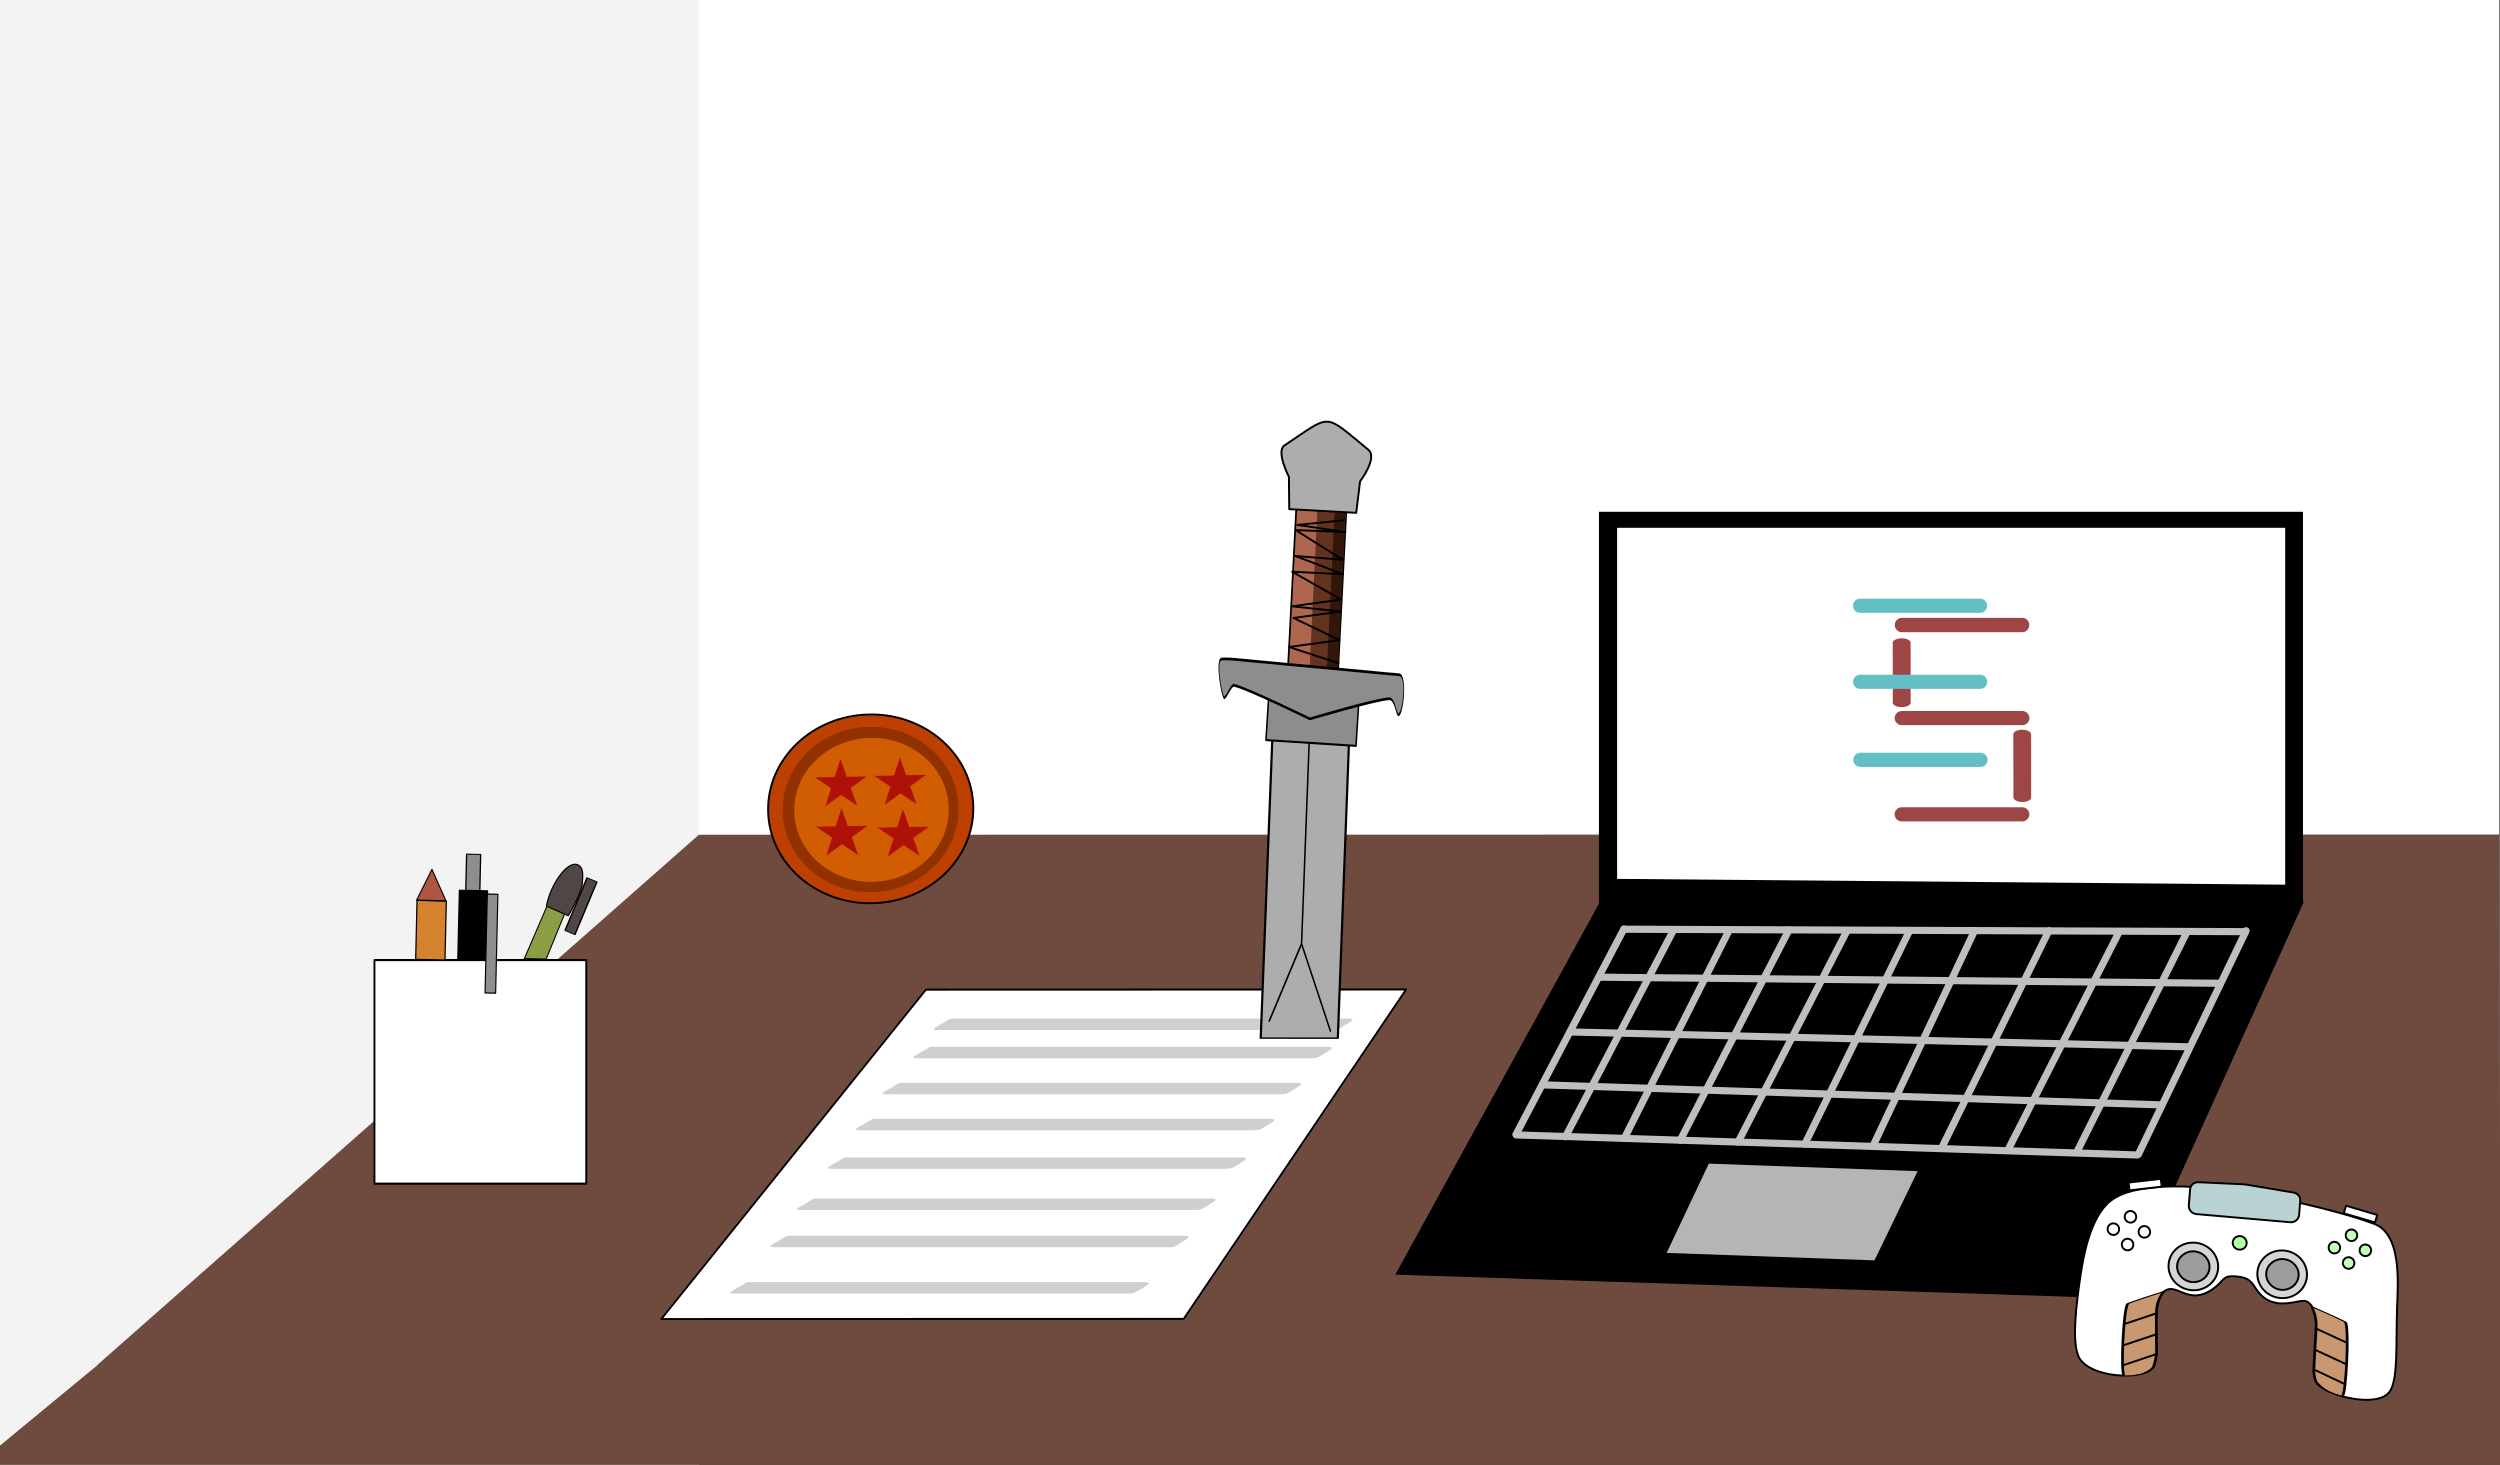 <?xml version="1.0" encoding="UTF-8" standalone="no"?>
<!DOCTYPE svg PUBLIC "-//W3C//DTD SVG 1.1//EN" "http://www.w3.org/Graphics/SVG/1.1/DTD/svg11.dtd">
<svg width="100%" height="100%" viewBox="0 0 1024 600" version="1.1" xmlns="http://www.w3.org/2000/svg" xmlns:xlink="http://www.w3.org/1999/xlink" xml:space="preserve" xmlns:serif="http://www.serif.com/" style="fill-rule:evenodd;clip-rule:evenodd;stroke-linecap:round;stroke-linejoin:round;stroke-miterlimit:1.5;">
    <rect x="0" y="0" width="1024" height="600" fill="#333333" stroke="none"/>
    <g transform="matrix(0.992,0,0,2.177,9.054,9.018)">
        <rect x="-9.164" y="-7.664" width="1032.02" height="278.787" style="fill:white;stroke:black;stroke-opacity:0;stroke-width:3.43px;"/>
    </g>
    <g transform="matrix(0.837,0,0,1.586,67.781,62.519)">
        <rect x="-84.625" y="-44.433" width="345.695" height="387.73" style="fill:rgb(243,243,243);stroke:black;stroke-opacity:0;stroke-width:4.58px;"/>
    </g>
    <g transform="matrix(0.91,1.38778e-17,0,0.992,61.677,-51.805)">
        <path d="M1057.17,396.798L246.793,396.887L-23.923,615.782L-23.923,622.691L1057.74,619.985L1057.17,396.798Z" style="fill:rgb(111,75,63);stroke:black;stroke-opacity:0;stroke-width:6.1px;"/>
    </g>
    <g transform="matrix(0.96,-0,-0.007,0.733,8.257,148.369)">
        <path d="M1062.96,559.901L36.972,560.528L-8.742,610.334L-8.617,627.867L1062.96,628.06L1062.96,559.901Z" style="fill:rgb(111,75,63);stroke:black;stroke-opacity:0;stroke-width:6.83px;"/>
    </g>
    <rect id="Artboard1" x="0" y="0" width="1024" height="600" style="fill:none;"/>
    <g id="Artboard11" serif:id="Artboard1">
        <g transform="matrix(0.427,-0.008,0.007,0.423,27.275,231.783)">
            <g>
                <ellipse cx="767.262" cy="249.793" rx="98.403" ry="91.374" style="fill:rgb(189,64,0);stroke:black;stroke-width:1.88px;"/>
                <g transform="matrix(0.857,0,0,0.876,109.609,31.58)">
                    <ellipse cx="767.262" cy="249.793" rx="98.403" ry="91.374" style="fill-opacity:0.235;stroke:black;stroke-opacity:0;stroke-width:2.17px;"/>
                </g>
                <g transform="matrix(0.753,0,0,0.763,190.249,60.204)">
                    <ellipse cx="767.262" cy="249.793" rx="98.403" ry="91.374" style="fill:rgb(208,93,2);stroke:black;stroke-opacity:0;stroke-width:2.49px;"/>
                </g>
                <g transform="matrix(0.789,0,0,0.914,173.128,8.277)">
                    <path d="M789.43,210.324L796.835,229.377L820.797,229.377L801.411,241.153L808.816,260.206L789.43,248.431L770.044,260.206L777.449,241.153L758.063,229.377L782.025,229.377L789.43,210.324Z" style="fill:rgb(175,17,8);stroke:black;stroke-opacity:0;stroke-width:2.21px;"/>
                </g>
                <g transform="matrix(0.789,0,0,0.914,116.201,8.725)">
                    <path d="M789.43,210.324L796.835,229.377L820.797,229.377L801.411,241.153L808.816,260.206L789.43,248.431L770.044,260.206L777.449,241.153L758.063,229.377L782.025,229.377L789.43,210.324Z" style="fill:rgb(175,17,8);stroke:black;stroke-opacity:0;stroke-width:2.21px;"/>
                </g>
                <g transform="matrix(0.789,0,0,0.914,175.287,58.445)">
                    <path d="M789.43,210.324L796.835,229.377L820.797,229.377L801.411,241.153L808.816,260.206L789.43,248.431L770.044,260.206L777.449,241.153L758.063,229.377L782.025,229.377L789.43,210.324Z" style="fill:rgb(175,17,8);stroke:black;stroke-opacity:0;stroke-width:2.21px;"/>
                </g>
                <g transform="matrix(0.789,0,0,0.914,116.336,56.471)">
                    <path d="M789.43,210.324L796.835,229.377L820.797,229.377L801.411,241.153L808.816,260.206L789.43,248.431L770.044,260.206L777.449,241.153L758.063,229.377L782.025,229.377L789.43,210.324Z" style="fill:rgb(175,17,8);stroke:black;stroke-opacity:0;stroke-width:2.21px;"/>
                </g>
            </g>
        </g>
        <g transform="matrix(0.41,0,0,0.41,-699.705,69.672)">
            <g transform="matrix(2.446,-2.10434e-17,1.8863e-17,2.718,812.788,-45.538)">
                <rect x="518.356" y="307.12" width="86.507" height="82.182" style="fill:white;stroke:black;stroke-width:0.78px;"/>
            </g>
            <g transform="matrix(1.844,0.042,-0.042,1.844,333.612,-339.46)">
                <g>
                    <g transform="matrix(1,0,0,0.923,0,42.836)">
                        <rect x="983.192" y="557.432" width="15.874" height="34.583" style="fill:rgb(213,131,46);stroke:black;stroke-width:0.68px;"/>
                    </g>
                    <g transform="matrix(0.903,0,0,1.059,95.659,-31.897)">
                        <path d="M991.413,540.424L1000.2,556.298L982.626,556.298L991.413,540.424Z" style="fill:rgb(175,86,67);stroke:black;stroke-width:0.66px;"/>
                    </g>
                    <g transform="matrix(1.075,0,0,0.938,-81.85,34.087)">
                        <rect x="1011.97" y="551.4" width="14.174" height="40.04" style="stroke:black;stroke-width:0.65px;"/>
                    </g>
                    <g transform="matrix(1.074,-3.747e-18,2.71051e-18,0.864,-80.798,73.038)">
                        <rect x="1015.15" y="530.848" width="7.087" height="22.678" style="fill:rgb(142,142,142);stroke:black;stroke-width:0.67px;"/>
                    </g>
                    <g transform="matrix(0.808,0,0,0.864,188.32,74.321)">
                        <rect x="1030.77" y="554.076" width="7.087" height="62.009" style="fill:rgb(142,142,142);stroke:black;stroke-width:0.78px;"/>
                    </g>
                    <g transform="matrix(0.761,0.298,-0.182,0.465,391.421,-21.826)">
                        <rect x="1030.77" y="554.076" width="7.087" height="62.009" style="fill:rgb(80,70,70);stroke:black;stroke-width:0.96px;"/>
                    </g>
                    <g transform="matrix(0.934,0.357,-0.447,1.168,333.567,-475.525)">
                        <path d="M1052.75,557.805L1042.55,557.805L1041.73,591.79L1052.75,588.419L1052.75,557.805Z" style="fill:rgb(140,158,69);stroke:black;stroke-width:0.58px;"/>
                    </g>
                    <g transform="matrix(0.615,0.253,-0.253,0.615,539.037,-58.06)">
                        <path d="M1087.54,563.687C1088.52,559.528 1089.34,539.403 1087.51,534.962C1085.61,530.328 1084.02,522.654 1077.84,522.654C1071.66,522.654 1066.64,534.912 1066.64,550.009C1066.64,554.811 1067.16,559.528 1068.14,563.687L1087.54,563.687Z" style="fill:rgb(80,70,70);stroke:black;stroke-width:0.98px;"/>
                    </g>
                </g>
            </g>
        </g>
        <g transform="matrix(1,0,0,1.036,0,-13.142)">
            <path d="M943.709,369.117L655.419,369.117L571.51,516.645L870.165,526.094L943.709,369.117Z" style="stroke:black;stroke-opacity:0;stroke-width:5.7px;"/>
        </g>
        <g transform="matrix(1,0,0,1.034,68.936,-172.037)">
            <rect x="585.991" y="369.117" width="288.379" height="155.339" style="stroke:black;stroke-opacity:0;stroke-width:5.71px;"/>
        </g>
        <g transform="matrix(0.997,0.073,-0.073,0.997,40.286,-65.073)">
            <path d="M655.976,398.988L909.909,381.401" style="fill:rgb(255,246,246);fill-opacity:0.667;stroke:rgb(191,191,191);stroke-width:2.93px;"/>
            <g transform="matrix(1,0,0,1,-8.72,20.347)">
                <path d="M655.976,398.988L909.743,382.91" style="fill:rgb(255,246,246);fill-opacity:0.667;stroke:rgb(191,191,191);stroke-width:2.93px;"/>
            </g>
            <g transform="matrix(1,0,0,1,-17.44,43.6)">
                <path d="M654.444,398.988L907.988,386.546" style="fill:rgb(255,246,246);fill-opacity:0.667;stroke:rgb(191,191,191);stroke-width:2.93px;"/>
            </g>
            <g transform="matrix(1,0,0,1,-27.406,66.023)">
                <path d="M655.071,398.988L908.126,388.682" style="fill:rgb(255,246,246);fill-opacity:0.667;stroke:rgb(191,191,191);stroke-width:2.93px;"/>
            </g>
            <g transform="matrix(1,0,0,1,-35.378,87.283)">
                <path d="M653.468,398.988L907.894,388.603" style="fill:rgb(255,246,246);fill-opacity:0.667;stroke:rgb(191,191,191);stroke-width:2.93px;"/>
            </g>
            <g transform="matrix(1,0,0,1,-4.983,-0.415)">
                <path d="M681.303,398.15L643.253,485.983" style="fill:rgb(255,246,246);fill-opacity:0.667;stroke:rgb(191,191,191);stroke-width:2.93px;"/>
            </g>
            <g transform="matrix(1,0,0,1,-24.499,-2.076)">
                <path d="M680.437,400.975L642.527,488.111" style="fill:rgb(255,246,246);fill-opacity:0.667;stroke:rgb(191,191,191);stroke-width:2.93px;"/>
            </g>
            <g transform="matrix(1,0,0,1,15.494,3.893)">
                <path d="M683.535,392.267L646.86,480.61" style="fill:rgb(255,246,246);fill-opacity:0.667;stroke:rgb(191,191,191);stroke-width:2.93px;"/>
            </g>
            <g transform="matrix(1,0,0,1,38.28,5.839)">
                <path d="M685.097,388.583L647.014,477.675" style="fill:rgb(255,246,246);fill-opacity:0.667;stroke:rgb(191,191,191);stroke-width:2.93px;"/>
            </g>
            <g transform="matrix(1,0,0,1,61.637,5.839)">
                <path d="M685.596,386.969L647.364,476.688" style="fill:rgb(255,246,246);fill-opacity:0.667;stroke:rgb(191,191,191);stroke-width:2.93px;"/>
            </g>
            <g transform="matrix(1,0,0,1,114.022,11.452)">
                <path d="M685.204,377.837L650.218,468.661" style="fill:rgb(255,246,246);fill-opacity:0.667;stroke:rgb(191,191,191);stroke-width:2.93px;"/>
            </g>
            <g transform="matrix(1,0,0,1,143.616,6.179)">
                <path d="M686.041,380.702L648.661,472.861" style="fill:rgb(255,246,246);fill-opacity:0.667;stroke:rgb(191,191,191);stroke-width:2.93px;"/>
            </g>
            <g transform="matrix(1,0,0,1,169.394,6.711)">
                <path d="M689.002,378.595L650.044,471.146" style="fill:rgb(255,246,246);fill-opacity:0.667;stroke:rgb(191,191,191);stroke-width:2.93px;"/>
            </g>
            <g transform="matrix(1,0,0,1,196.501,7.508)">
                <path d="M689.724,375.55L651.109,469.256" style="fill:rgb(255,246,246);fill-opacity:0.667;stroke:rgb(191,191,191);stroke-width:2.93px;"/>
            </g>
            <g transform="matrix(0.999,-0.047,0.047,0.999,201.14,37.523)">
                <path d="M692.118,376.39L650.416,469.061" style="fill:rgb(255,246,246);fill-opacity:0.667;stroke:rgb(191,191,191);stroke-width:2.93px;"/>
            </g>
            <g transform="matrix(1,0,0,1,88,7.03)">
                <path d="M684.698,384.142L648.31,474.365" style="fill:rgb(255,246,246);fill-opacity:0.667;stroke:rgb(191,191,191);stroke-width:2.93px;"/>
            </g>
        </g>
        <g transform="matrix(-0.45,-0.039,-0.035,0.44,1141.62,479.333)">
            <g>
                <path d="M609.545,82.64C570.513,45.31 414.01,69.787 369.531,82.64C343.381,90.196 343.743,136.174 342.671,159.756C341.233,191.37 336.88,221.906 342.671,235.14C350.776,253.664 399.287,245.682 409.397,235.14C419.507,224.598 405.432,167.625 424.993,159.756C431.731,157.046 453.903,174.236 471.028,152.931C476.216,146.477 478.029,142.205 490.783,142.293C502.247,142.372 500.997,146.329 507.517,152.931C528.265,173.94 541.02,155.672 551.173,159.756C570.734,167.625 550.545,224.598 560.583,235.14C570.62,245.682 613.677,247.504 626.008,230.824C634.892,218.807 632.913,180.19 631.331,155.142C630.247,137.966 627.07,99.401 609.545,82.64Z" style="fill:white;stroke:black;stroke-width:1.8px;"/>
                <g transform="matrix(1,0,0,1,8.722,14.9)">
                    <ellipse cx="440.308" cy="121.754" rx="22.528" ry="22.095" style="fill:rgb(213,213,213);stroke:black;stroke-width:1.8px;"/>
                </g>
                <g transform="matrix(0.653,0,0,0.646,161.255,58.139)">
                    <ellipse cx="440.308" cy="121.754" rx="22.528" ry="22.095" style="fill:rgb(157,157,157);stroke:black;stroke-width:2.77px;"/>
                </g>
                <g transform="matrix(1,0,0,1,89.566,14.755)">
                    <ellipse cx="440.308" cy="121.754" rx="22.528" ry="22.095" style="fill:rgb(213,213,213);stroke:black;stroke-width:1.8px;"/>
                </g>
                <g transform="matrix(1,0,0,1,0.454,10.448)">
                    <g transform="matrix(0.232,0,0,0.243,488.29,81.51)">
                        <ellipse cx="440.308" cy="121.754" rx="22.528" ry="22.095" style="fill:white;stroke:black;stroke-width:7.56px;"/>
                    </g>
                    <g transform="matrix(0.232,0,0,0.243,502.246,68.427)">
                        <ellipse cx="440.308" cy="121.754" rx="22.528" ry="22.095" style="fill:white;stroke:black;stroke-width:7.56px;"/>
                    </g>
                    <g transform="matrix(0.232,0,0,0.243,487.709,55.634)">
                        <ellipse cx="440.308" cy="121.754" rx="22.528" ry="22.095" style="fill:white;stroke:black;stroke-width:7.56px;"/>
                    </g>
                    <g transform="matrix(0.232,0,0,0.243,474.044,68.427)">
                        <ellipse cx="440.308" cy="121.754" rx="22.528" ry="22.095" style="fill:white;stroke:black;stroke-width:7.56px;"/>
                    </g>
                </g>
                <g transform="matrix(0.281,0,0,0.285,365.949,76.321)">
                    <ellipse cx="440.308" cy="121.754" rx="22.528" ry="22.095" style="fill:rgb(34,255,0);fill-opacity:0.345;stroke:black;stroke-width:6.36px;"/>
                </g>
                <g transform="matrix(1,0,0,1,6.033,8.674)">
                    <g transform="matrix(0.232,0,0,0.243,281.592,82.645)">
                        <ellipse cx="440.308" cy="121.754" rx="22.528" ry="22.095" style="fill:rgb(34,255,0);fill-opacity:0.263;stroke:black;stroke-width:7.56px;"/>
                    </g>
                    <g transform="matrix(0.232,0,0,0.243,295.547,69.562)">
                        <ellipse cx="440.308" cy="121.754" rx="22.528" ry="22.095" style="fill:rgb(34,255,0);fill-opacity:0.263;stroke:black;stroke-width:7.56px;"/>
                    </g>
                    <g transform="matrix(0.232,0,0,0.243,281.01,56.77)">
                        <ellipse cx="440.308" cy="121.754" rx="22.528" ry="22.095" style="fill:rgb(34,255,0);fill-opacity:0.263;stroke:black;stroke-width:7.56px;"/>
                    </g>
                    <g transform="matrix(0.232,0,0,0.243,267.345,69.562)">
                        <ellipse cx="440.308" cy="121.754" rx="22.528" ry="22.095" style="fill:rgb(34,255,0);fill-opacity:0.263;stroke:black;stroke-width:7.56px;"/>
                    </g>
                </g>
                <g transform="matrix(1,0,0,1,9.427,0.555)">
                    <path d="M528.931,64.862C528.931,60.73 525.577,57.666 521.445,57.666L479.91,55.953L436.045,59.556C431.913,59.556 428.559,62.474 428.559,66.606L428.559,79.834C428.559,83.966 431.913,87.321 436.045,87.321L521.445,87.321C525.577,87.321 528.931,83.966 528.931,79.834L528.931,64.862Z" style="fill:rgb(185,210,211);stroke:black;stroke-width:1.8px;"/>
                </g>
                <g>
                    <g transform="matrix(9.571,0,0,1,-4823.79,0)">
                        <path d="M565.093,242.799C565.411,241.784 565.659,184.842 565.303,176.503C565.25,175.254 561.967,162.094 561.967,162.094C561.967,162.094 562.225,165.622 562.367,170.158C562.483,173.859 562.512,178.59 562.512,179.669C562.512,184.259 562.406,193.576 562.367,200.008C562.331,206.092 562.233,213.019 562.195,218.26C562.162,222.658 562.269,229.089 562.367,232.352C562.433,234.518 563.038,238.908 563.499,240.29C564.213,242.429 565.026,243.012 565.093,242.799Z" style="fill:rgb(201,151,112);stroke:black;stroke-width:0.26px;"/>
                    </g>
                    <path d="M560.132,182.902L588.334,195.404" style="fill:rgb(201,151,112);stroke:black;stroke-width:1.8px;"/>
                    <g transform="matrix(1,0,0,1,-0.581,19.77)">
                        <path d="M560.132,182.902L588.334,195.404" style="fill:rgb(201,151,112);stroke:black;stroke-width:1.8px;"/>
                    </g>
                    <g transform="matrix(1,0,0,1,-2.035,38.087)">
                        <path d="M560.132,182.902L588.334,195.404" style="fill:rgb(201,151,112);stroke:black;stroke-width:1.8px;"/>
                    </g>
                </g>
                <g transform="matrix(-0.998,-0.063,-0.063,0.998,984.811,36.936)">
                    <g transform="matrix(9.571,0,0,1,-4823.79,0)">
                        <path d="M565.107,244.631C565.425,243.617 565.659,184.842 565.303,176.503C565.25,175.254 562.068,162.597 562.068,162.597C562.068,162.597 562.225,165.622 562.367,170.158C562.483,173.859 562.512,178.59 562.512,179.669C562.512,184.259 562.466,193.564 562.428,199.996C562.391,206.081 562.392,213.723 562.354,218.964C562.321,223.362 562.381,225.794 562.497,230.286C562.564,232.884 563.13,237.952 563.767,240.755C564.406,243.57 565.044,244.833 565.107,244.631Z" style="fill:rgb(201,151,112);stroke:black;stroke-width:0.26px;"/>
                    </g>
                    <path d="M560.132,182.902L588.334,195.404" style="fill:rgb(201,151,112);stroke:black;stroke-width:1.78px;"/>
                    <g transform="matrix(1,0,0,1,-0.581,19.77)">
                        <path d="M560.132,182.902L588.334,195.404" style="fill:rgb(201,151,112);stroke:black;stroke-width:1.78px;"/>
                    </g>
                    <g transform="matrix(1,0,0,1,-2.035,38.087)">
                        <path d="M561.492,183.14L588.334,195.404" style="fill:rgb(201,151,112);stroke:black;stroke-width:1.78px;"/>
                    </g>
                </g>
                <g transform="matrix(0.653,0,0,0.646,242.371,58.139)">
                    <ellipse cx="440.308" cy="121.754" rx="22.528" ry="22.095" style="fill:rgb(157,157,157);stroke:black;stroke-width:2.77px;"/>
                </g>
                <g transform="matrix(0.979,0.204,-0.204,0.979,25.468,-119.684)">
                    <rect x="565.073" y="63.908" width="29.528" height="7.268" style="fill:white;stroke:black;stroke-width:1.81px;"/>
                </g>
                <g transform="matrix(-0.979,0.204,0.204,0.979,936.42,-109.683)">
                    <rect x="565.073" y="63.908" width="29.528" height="7.268" style="fill:white;stroke:black;stroke-width:1.8px;"/>
                </g>
            </g>
        </g>
        <g transform="matrix(1.017,0,0,1,-15.889,0)">
            <path d="M935.996,216.199L666.922,216.199L666.922,359.982L935.996,362.363L935.996,216.199Z" style="fill:white;stroke:white;stroke-opacity:0;stroke-width:0.77px;"/>
        </g>
        <g transform="matrix(1.457,-0.036,0.044,1.813,-369.007,-305.166)">
            <path d="M778.818,448.382L720.197,445.513L707.743,465.436L766.09,468.278L778.818,448.382Z" style="fill:rgb(181,181,181);stroke:white;stroke-opacity:0;stroke-width:0.47px;"/>
        </g>
        <g transform="matrix(0.739,0,0,0.739,734.236,227.499)">
            <g transform="matrix(1,0,0,1,-39.01,3.514)">
                <g transform="matrix(0.975,0,0,1,84.21,-8.327)">
                    <path d="M15.732,43.389L84.236,43.389" style="fill:rgb(158,70,69);stroke:rgb(158,70,69);stroke-width:7.95px;"/>
                </g>
                <g transform="matrix(1.005,0,0,1,81.699,43.254)">
                    <path d="M17.733,43.389L84.236,43.389" style="fill:rgb(158,70,69);stroke:rgb(158,70,69);stroke-width:7.83px;"/>
                </g>
                <g transform="matrix(-0.003,-0.499,1,-0.005,56.344,87.15)">
                    <path d="M17.734,43.216L84.236,43.389" style="fill:rgb(158,70,69);stroke:rgb(158,70,69);stroke-width:9.93px;"/>
                </g>
                <g transform="matrix(0.003,-0.525,1,0.006,122.661,139.63)">
                    <path d="M17.735,43.615L84.236,43.389" style="fill:rgb(158,70,69);stroke:rgb(158,70,69);stroke-width:9.83px;"/>
                </g>
                <g transform="matrix(1.005,0,0,1,81.66,96.598)">
                    <path d="M17.733,43.389L84.236,43.389" style="fill:rgb(158,70,69);stroke:rgb(158,70,69);stroke-width:7.83px;"/>
                </g>
            </g>
            <g transform="matrix(1,0,0,1,14.816,-16.859)">
                <g transform="matrix(1,0,0,1,4.866,1.352)">
                    <path d="M17.733,43.389L84.236,43.389" style="fill:rgb(98,191,195);stroke:rgb(98,191,195);stroke-width:7.85px;"/>
                </g>
                <g transform="matrix(1,0,0,1,4.924,43.525)">
                    <path d="M17.733,43.389L84.236,43.389" style="fill:rgb(98,191,195);stroke:rgb(98,191,195);stroke-width:7.85px;"/>
                </g>
                <g transform="matrix(1.001,0,0,1,5.016,86.779)">
                    <path d="M17.733,43.389L84.236,43.389" style="fill:rgb(98,191,195);stroke:rgb(98,191,195);stroke-width:7.85px;"/>
                </g>
            </g>
        </g>
        <g transform="matrix(1,0,0,1,41.812,-4.325)">
            <g transform="matrix(0.65,0.372,-0.419,0.732,344.591,-36.158)">
                <path d="M515.32,347.098L287.48,462.972L251.364,665.653L499.243,539.589L515.32,347.098Z" style="fill:white;stroke:black;stroke-width:1px;"/>
            </g>
            <g transform="matrix(0.945,0,0,0.951,22.472,25.027)">
                <g transform="matrix(1.035,0,0,0.497,-11.76,209.682)">
                    <path d="M511.232,419.705C511.766,418.809 512.951,417.391 510.277,416.982L344.757,416.982C343.531,416.982 343.519,417.237 342.277,418.748L337.065,425.088C336.188,426.155 336.865,426.903 338.234,426.903L503.217,426.903C505.122,426.903 505.74,426.716 507.536,424.423L511.232,419.705Z" style="fill:rgb(207,207,207);stroke:black;stroke-opacity:0;stroke-width:1.04px;"/>
                </g>
                <g transform="matrix(1.035,0,0,0.497,-20.618,221.862)">
                    <path d="M511.232,419.705C511.766,418.809 512.951,417.391 510.277,416.982L344.757,416.982C343.531,416.982 343.519,417.237 342.277,418.748L337.065,425.088C336.188,426.155 336.865,426.903 338.234,426.903L503.217,426.903C505.122,426.903 505.74,426.716 507.536,424.423L511.232,419.705Z" style="fill:rgb(207,207,207);stroke:black;stroke-opacity:0;stroke-width:1.04px;"/>
                </g>
                <g transform="matrix(1.035,0,0,0.497,-33.906,237.364)">
                    <path d="M511.232,419.705C511.766,418.809 512.951,417.391 510.277,416.982L344.757,416.982C343.531,416.982 343.519,417.237 342.277,418.748L337.065,425.088C336.188,426.155 336.865,426.903 338.234,426.903L503.217,426.903C505.122,426.903 505.74,426.716 507.536,424.423L511.232,419.705Z" style="fill:rgb(207,207,207);stroke:black;stroke-opacity:0;stroke-width:1.04px;"/>
                </g>
                <g transform="matrix(1.035,0,0,0.497,-45.532,252.866)">
                    <path d="M511.232,419.705C511.766,418.809 512.951,417.391 510.277,416.982L344.757,416.982C343.531,416.982 343.519,417.237 342.277,418.748L337.065,425.088C336.188,426.155 336.865,426.903 338.234,426.903L503.217,426.903C505.122,426.903 505.74,426.716 507.536,424.423L511.232,419.705Z" style="fill:rgb(207,207,207);stroke:black;stroke-opacity:0;stroke-width:1.04px;"/>
                </g>
                <g transform="matrix(1.035,0,0,0.497,-57.712,269.476)">
                    <path d="M511.232,419.705C511.766,418.809 512.951,417.391 510.277,416.982L344.757,416.982C343.531,416.982 343.519,417.237 342.277,418.748L337.065,425.088C336.188,426.155 336.865,426.903 338.234,426.903L503.217,426.903C505.122,426.903 505.74,426.716 507.536,424.423L511.232,419.705Z" style="fill:rgb(207,207,207);stroke:black;stroke-opacity:0;stroke-width:1.04px;"/>
                </g>
                <g transform="matrix(1.035,0,0,0.497,-71,287.192)">
                    <path d="M511.232,419.705C511.766,418.809 512.951,417.391 510.277,416.982L344.757,416.982C343.531,416.982 343.519,417.237 342.277,418.748L337.065,425.088C336.188,426.155 336.865,426.903 338.234,426.903L503.217,426.903C505.122,426.903 505.74,426.716 507.536,424.423L511.232,419.705Z" style="fill:rgb(207,207,207);stroke:black;stroke-opacity:0;stroke-width:1.04px;"/>
                </g>
                <g transform="matrix(1.035,0,0,0.497,-82.626,303.248)">
                    <path d="M511.232,419.705C511.766,418.809 512.951,417.391 510.277,416.982L344.757,416.982C343.531,416.982 343.519,417.237 342.277,418.748L337.065,425.088C336.188,426.155 336.865,426.903 338.234,426.903L503.217,426.903C505.122,426.903 505.74,426.716 507.536,424.423L511.232,419.705Z" style="fill:rgb(207,207,207);stroke:black;stroke-opacity:0;stroke-width:1.04px;"/>
                </g>
                <g transform="matrix(1.035,0,0,0.497,-99.9,323.179)">
                    <path d="M511.232,419.705C511.766,418.809 512.951,417.391 510.277,416.982L344.757,416.982C343.531,416.982 343.519,417.237 342.277,418.748L337.065,425.088C336.188,426.155 336.865,426.903 338.234,426.903L503.217,426.903C505.122,426.903 505.74,426.716 507.536,424.423L511.232,419.705Z" style="fill:rgb(207,207,207);stroke:black;stroke-opacity:0;stroke-width:1.04px;"/>
                </g>
            </g>
            <g transform="matrix(0.656,-0.062,0.062,0.656,85.869,13.609)">
                <g transform="matrix(0.999,-0.042,0.042,0.999,-15.654,29.413)">
                    <g transform="matrix(1,0,0,1,-2.067,-0.591)">
                        <g transform="matrix(0.799,0.152,-0.187,0.982,287.159,-79.397)">
                            <rect x="458.667" y="370.423" width="38.304" height="99.682" style="fill:rgb(174,103,78);stroke:black;stroke-width:1.33px;"/>
                        </g>
                        <g transform="matrix(1.059,0.199,-0.205,1.095,38.56,-152.786)">
                            <rect x="603.819" y="358.01" width="9.23" height="88.237" style="fill:rgb(50,22,10);stroke:black;stroke-opacity:0;stroke-width:1.11px;"/>
                        </g>
                        <g transform="matrix(1.143,0.214,-0.205,1.095,-19.681,-163.735)">
                            <rect x="603.819" y="358.01" width="9.23" height="88.237" style="fill:rgb(100,51,32);stroke:black;stroke-opacity:0;stroke-width:1.07px;"/>
                        </g>
                    </g>
                    <path d="M610.518,364.905L581.546,363.842L610.518,372.314L580.073,366.9L606.591,389.16L577.696,382.805L605.381,398.031L574.388,392.256L602.269,413.522L571.316,413.522L600.938,420.847L571.316,420.847L597.78,438.332L566.118,438.332L595.18,452.509" style="fill:none;stroke:black;stroke-width:1.21px;"/>
                </g>
                <g transform="matrix(0.989,0.148,-0.148,0.989,42.933,-90.92)">
                    <path d="M641.189,325.656C611.79,304.186 617.752,304.447 589.035,325.864C583.773,329.789 592.85,345.184 592.85,345.184L594.159,365.234L635.832,365.265L637.19,345.585C637.19,345.585 647.609,330.345 641.189,325.656Z" style="fill:rgb(173,173,173);stroke:black;stroke-width:1.21px;"/>
                </g>
                <g transform="matrix(1,1.11022e-16,5.55112e-17,1.402,115.834,-199.5)">
                    <g transform="matrix(-0.983,-0.183,0.183,-0.983,1006.2,901.578)">
                        <g transform="matrix(1,0,0,0.445,0,71.571)">
                            <path d="M586.341,207.064L633.849,194.55L633.631,546.224L586.341,546.224L586.341,207.064Z" style="fill:rgb(173,173,173);stroke:black;stroke-width:1.37px;"/>
                        </g>
                        <path d="M628.98,166.383L610.879,203.051L591.091,166.383L610.879,203.051L610.879,313.393" style="fill:none;stroke:black;stroke-width:0.94px;"/>
                        <g transform="matrix(1.033,-0.045,0.083,0.991,-44.082,30.704)">
                            <path d="M636.435,291.63L582.475,293.148L579.371,320.371L633.167,320.285L636.435,291.63Z" style="fill:rgb(141,141,141);stroke:black;stroke-width:0.93px;"/>
                        </g>
                    </g>
                    <g transform="matrix(0.396,0.052,0.087,-0.99,280.347,968.879)">
                        <path d="M484.564,505.968C481.125,505.581 480.039,513.237 470.77,512.82C447.238,511.76 346.679,500.644 346.679,500.644C346.679,500.644 252.904,511.678 230.483,512.738C226.203,512.94 218.351,507.095 214.728,506.749C211.127,506.404 202.414,523.202 212.152,523.961C216.479,524.298 229.499,524.384 229.499,524.384L472.735,523.961C472.735,523.961 483.954,524.011 487.87,523.961C499.822,523.808 491.998,506.804 484.564,505.968Z" style="fill:rgb(141,141,141);stroke:black;stroke-width:1.23px;"/>
                    </g>
                </g>
            </g>
        </g>
    </g>
</svg>
